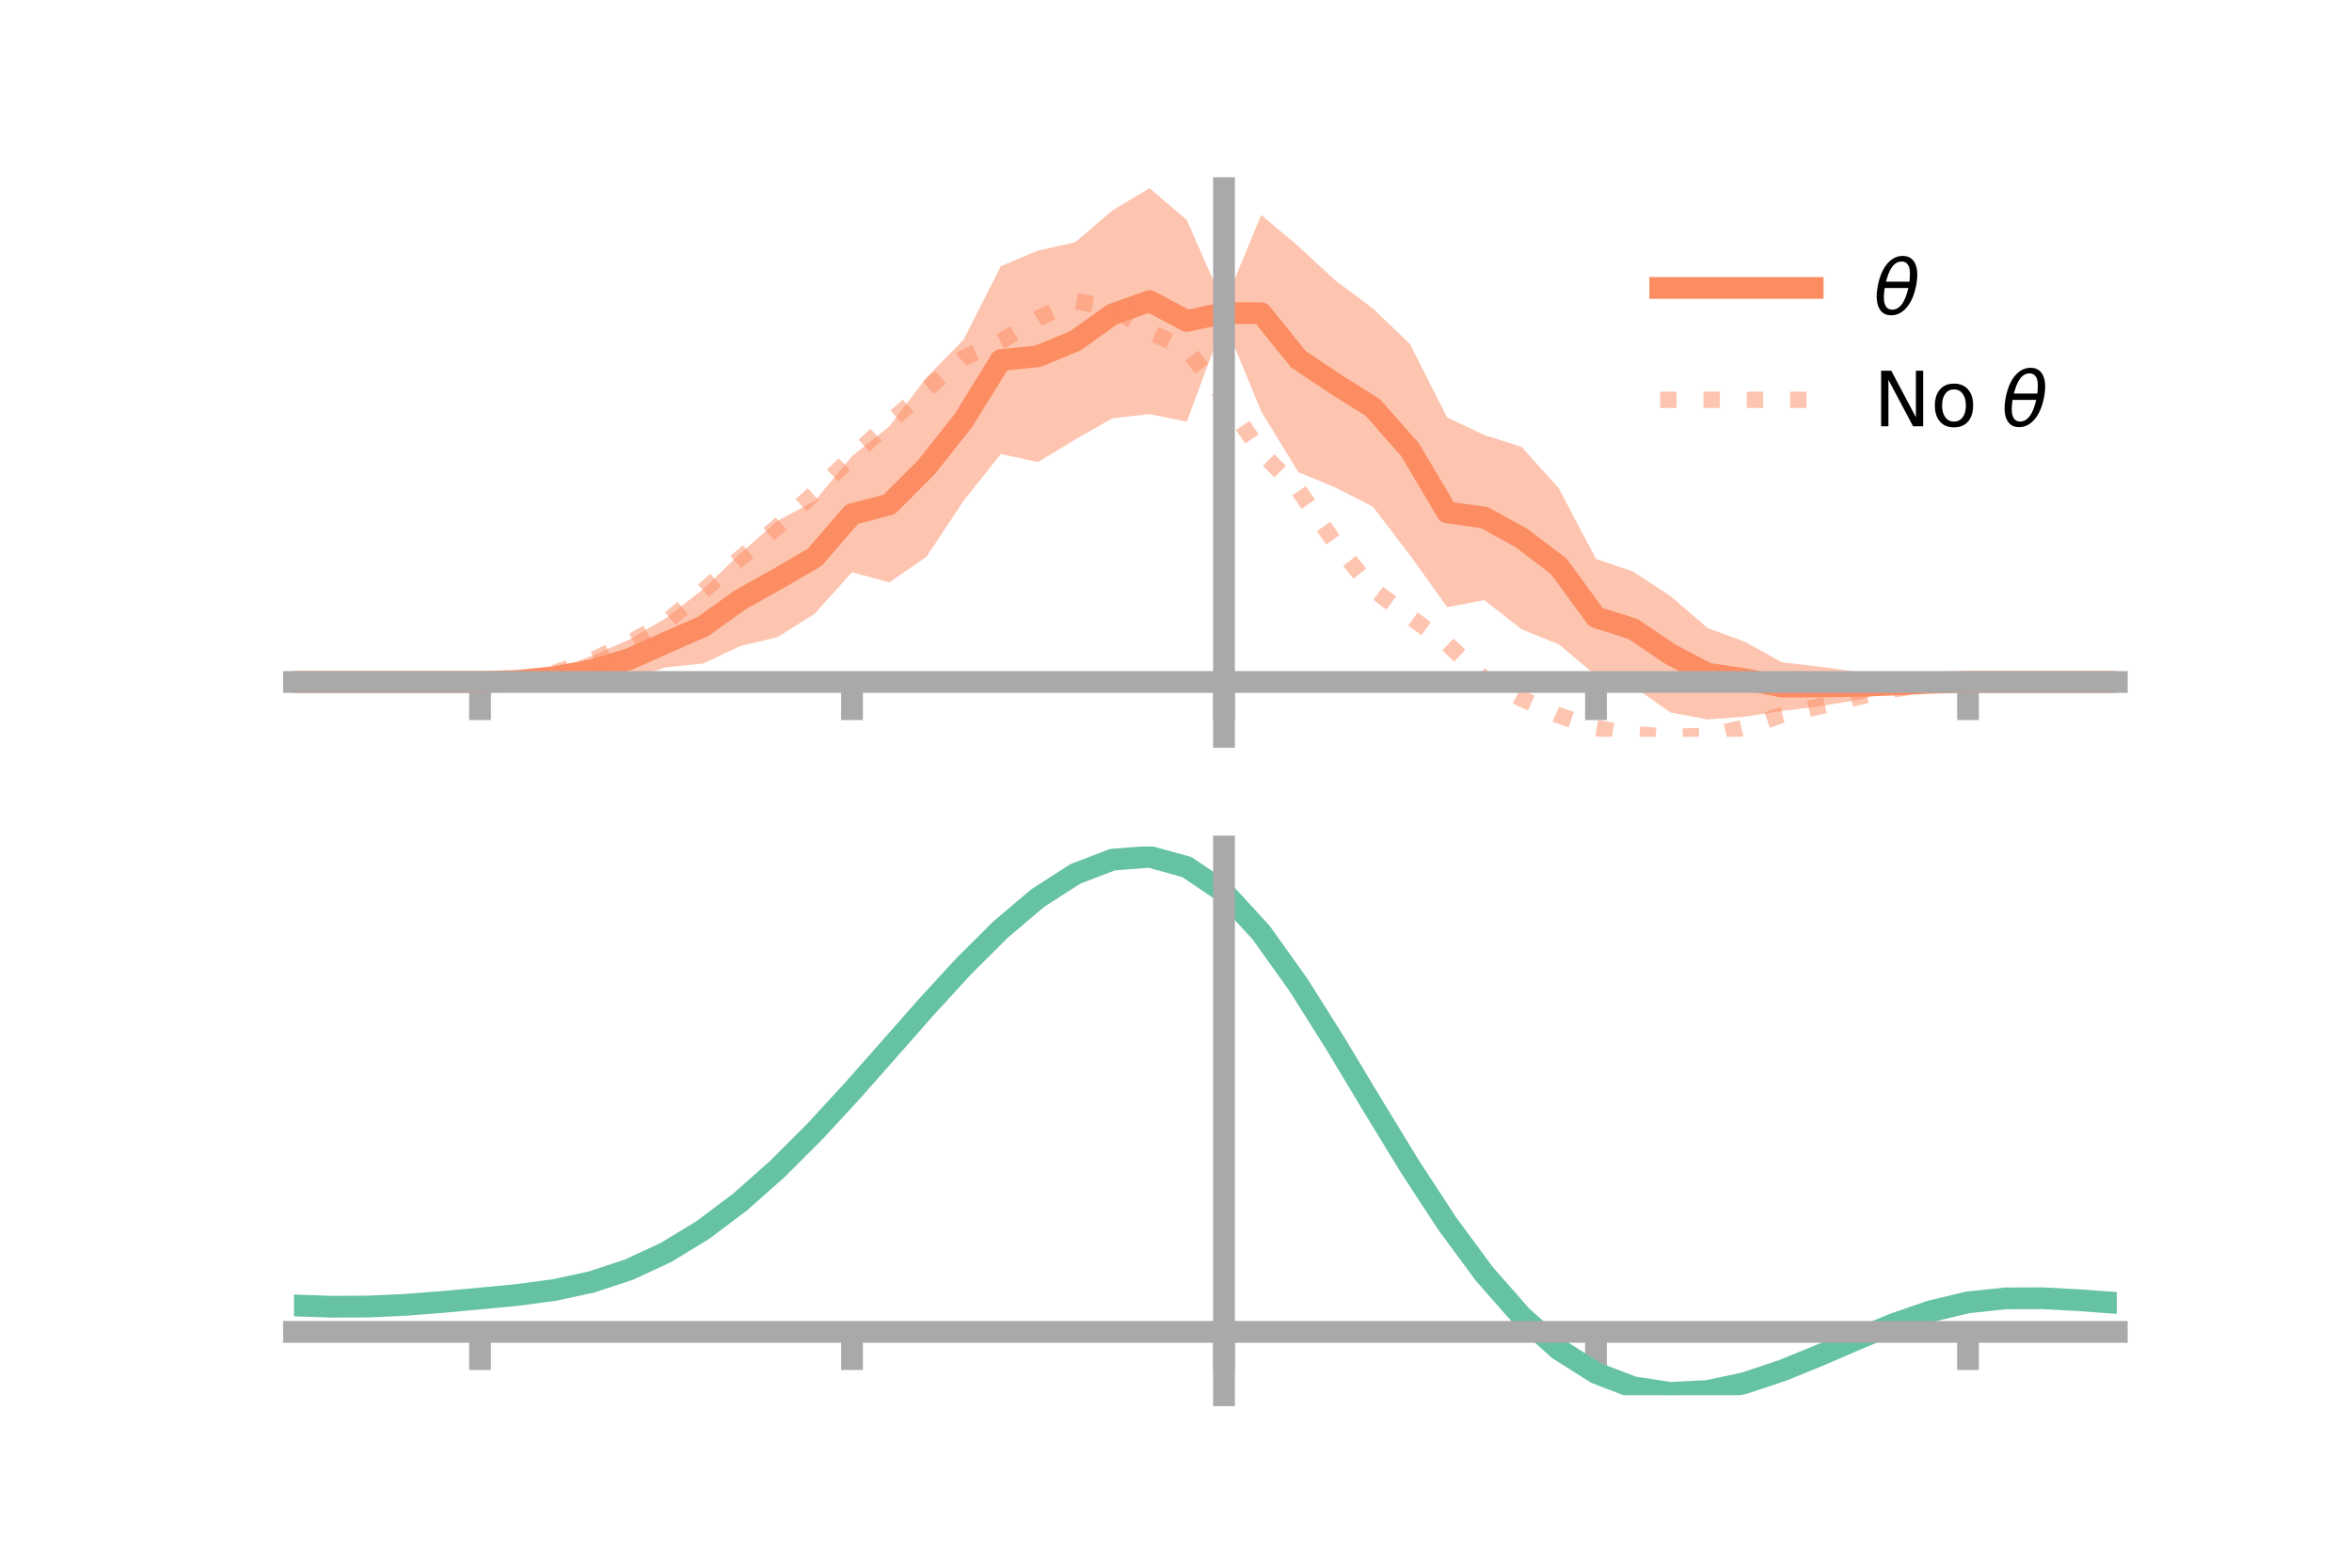 <?xml version="1.0" encoding="utf-8" standalone="no"?>
<!DOCTYPE svg PUBLIC "-//W3C//DTD SVG 1.1//EN"
  "http://www.w3.org/Graphics/SVG/1.1/DTD/svg11.dtd">
<!-- Created with matplotlib (https://matplotlib.org/) -->
<svg height="144pt" version="1.1" viewBox="0 0 216 144" width="216pt" xmlns="http://www.w3.org/2000/svg" xmlns:xlink="http://www.w3.org/1999/xlink">
 <defs>
  <style type="text/css">*{stroke-linecap:butt;stroke-linejoin:round;}</style>
 </defs>
 <g id="figure_1">
  <g id="patch_1">
   <path d="M 0 144 
L 216 144 
L 216 0 
L 0 0 
z
" style="fill:none;"/>
  </g>
  <g id="axes_1">
   <g id="patch_2">
    <path d="M 27 67.68 
L 194.4 67.68 
L 194.4 17.28 
L 27 17.28 
z
" style="fill:none;"/>
   </g>
   <g id="PolyCollection_1">
    <path clip-path="url(#p908ac6f477)" d="M 27 62.642 
L 27 62.642 
L 30.416 62.642 
L 33.833 62.642 
L 37.249 62.642 
L 40.665 62.642 
L 44.082 62.642 
L 47.498 62.342 
L 50.914 61.58 
L 54.331 60.247 
L 57.747 58.765 
L 61.163 56.771 
L 64.58 54.117 
L 67.996 50.83 
L 71.412 47.832 
L 74.829 46.004 
L 78.245 41.901 
L 81.661 39.173 
L 85.078 34.681 
L 88.494 31.196 
L 91.91 24.449 
L 95.327 23.009 
L 98.743 22.249 
L 102.159 19.33 
L 105.576 17.28 
L 108.992 20.21 
L 112.408 27.989 
L 115.824 19.745 
L 119.241 22.619 
L 122.657 25.782 
L 126.073 28.321 
L 129.49 31.602 
L 132.906 38.349 
L 136.322 39.959 
L 139.739 41.049 
L 143.155 44.852 
L 146.571 51.342 
L 149.988 52.504 
L 153.404 54.749 
L 156.82 57.688 
L 160.237 58.943 
L 163.653 60.831 
L 167.069 61.227 
L 170.486 61.696 
L 173.902 62.264 
L 177.318 62.506 
L 180.735 62.642 
L 184.151 62.642 
L 187.567 62.642 
L 190.984 62.642 
L 194.4 62.642 
L 194.4 62.642 
L 194.4 62.642 
L 190.984 62.642 
L 187.567 62.642 
L 184.151 62.642 
L 180.735 62.643 
L 177.318 62.916 
L 173.902 63.502 
L 170.486 64.318 
L 167.069 64.884 
L 163.653 65.302 
L 160.237 65.833 
L 156.82 66.081 
L 153.404 65.44 
L 149.988 63.064 
L 146.571 62.043 
L 143.155 59.187 
L 139.739 57.808 
L 136.322 55.129 
L 132.906 55.775 
L 129.49 51.004 
L 126.073 46.54 
L 122.657 44.789 
L 119.241 43.379 
L 115.824 37.786 
L 112.408 29.518 
L 108.992 38.743 
L 105.576 38.036 
L 102.159 38.419 
L 98.743 40.375 
L 95.327 42.441 
L 91.91 41.705 
L 88.494 46.007 
L 85.078 51.149 
L 81.661 53.501 
L 78.245 52.563 
L 74.829 56.365 
L 71.412 58.523 
L 67.996 59.341 
L 64.58 60.943 
L 61.163 61.295 
L 57.747 62.359 
L 54.331 62.89 
L 50.914 62.813 
L 47.498 62.754 
L 44.082 62.642 
L 40.665 62.642 
L 37.249 62.642 
L 33.833 62.642 
L 30.416 62.642 
L 27 62.642 
z
" style="fill:#fc8d62;fill-opacity:0.5;"/>
   </g>
   <g id="matplotlib.axis_1">
    <g id="xtick_1">
     <g id="line2d_1">
      <defs>
       <path d="M 0 0 
L 0 3.5 
" id="mde9c01d02e" style="stroke:#a9a9a9;stroke-width:2;"/>
      </defs>
      <g>
       <use style="fill:#a9a9a9;stroke:#a9a9a9;stroke-width:2;" x="44.082" xlink:href="#mde9c01d02e" y="62.642"/>
      </g>
     </g>
    </g>
    <g id="xtick_2">
     <g id="line2d_2">
      <g>
       <use style="fill:#a9a9a9;stroke:#a9a9a9;stroke-width:2;" x="78.245" xlink:href="#mde9c01d02e" y="62.642"/>
      </g>
     </g>
    </g>
    <g id="xtick_3">
     <g id="line2d_3">
      <g>
       <use style="fill:#a9a9a9;stroke:#a9a9a9;stroke-width:2;" x="112.408" xlink:href="#mde9c01d02e" y="62.642"/>
      </g>
     </g>
    </g>
    <g id="xtick_4">
     <g id="line2d_4">
      <g>
       <use style="fill:#a9a9a9;stroke:#a9a9a9;stroke-width:2;" x="146.571" xlink:href="#mde9c01d02e" y="62.642"/>
      </g>
     </g>
    </g>
    <g id="xtick_5">
     <g id="line2d_5">
      <g>
       <use style="fill:#a9a9a9;stroke:#a9a9a9;stroke-width:2;" x="180.735" xlink:href="#mde9c01d02e" y="62.642"/>
      </g>
     </g>
    </g>
   </g>
   <g id="matplotlib.axis_2"/>
   <g id="line2d_6">
    <path clip-path="url(#p908ac6f477)" d="M 27 62.642 
L 30.416 62.642 
L 33.833 62.642 
L 37.249 62.642 
L 40.665 62.642 
L 44.082 62.642 
L 47.498 62.548 
L 50.914 62.196 
L 54.331 61.568 
L 57.747 60.562 
L 61.163 59.033 
L 64.58 57.53 
L 67.996 55.086 
L 71.412 53.178 
L 74.829 51.185 
L 78.245 47.232 
L 81.661 46.337 
L 85.078 42.915 
L 88.494 38.602 
L 91.91 33.077 
L 95.327 32.725 
L 98.743 31.312 
L 102.159 28.874 
L 105.576 27.658 
L 108.992 29.476 
L 112.408 28.754 
L 115.824 28.766 
L 119.241 32.999 
L 122.657 35.286 
L 126.073 37.43 
L 129.49 41.303 
L 132.906 47.062 
L 136.322 47.544 
L 139.739 49.428 
L 143.155 52.019 
L 146.571 56.693 
L 149.988 57.784 
L 153.404 60.095 
L 156.82 61.885 
L 160.237 62.388 
L 163.653 63.067 
L 167.069 63.056 
L 170.486 63.007 
L 173.902 62.883 
L 177.318 62.711 
L 180.735 62.642 
L 184.151 62.642 
L 187.567 62.642 
L 190.984 62.642 
L 194.4 62.642 
" style="fill:none;stroke:#fc8d62;stroke-linecap:square;stroke-width:2;"/>
   </g>
   <g id="line2d_7">
    <path clip-path="url(#p908ac6f477)" d="M 27 62.642 
L 30.416 62.642 
L 33.833 62.642 
L 37.249 62.642 
L 40.665 62.642 
L 44.082 62.637 
L 47.498 62.416 
L 50.914 61.798 
L 54.331 60.657 
L 57.747 59.083 
L 61.163 57.137 
L 64.58 54.276 
L 67.996 51.261 
L 71.412 48.372 
L 74.829 45.257 
L 78.245 41.959 
L 81.661 38.819 
L 85.078 35.776 
L 88.494 32.872 
L 91.91 31.354 
L 95.327 29.25 
L 98.743 27.658 
L 102.159 28.273 
L 105.576 30.477 
L 108.992 32.08 
L 112.408 36.542 
L 115.824 41.578 
L 119.241 44.992 
L 122.657 49.96 
L 126.073 54.134 
L 129.49 56.678 
L 132.906 59.141 
L 136.322 62.343 
L 139.739 64.182 
L 143.155 65.718 
L 146.571 66.872 
L 149.988 67.433 
L 153.404 67.68 
L 156.82 67.595 
L 160.237 66.835 
L 163.653 65.67 
L 167.069 64.895 
L 170.486 64.068 
L 173.902 63.312 
L 177.318 62.844 
L 180.735 62.647 
L 184.151 62.642 
L 187.567 62.642 
L 190.984 62.642 
L 194.4 62.642 
" style="fill:none;stroke:#fc8d62;stroke-dasharray:1.5,2.475;stroke-dashoffset:0;stroke-opacity:0.5;stroke-width:1.5;"/>
   </g>
   <g id="patch_3">
    <path d="M 112.408 67.68 
L 112.408 17.28 
" style="fill:none;stroke:#a9a9a9;stroke-linecap:square;stroke-linejoin:miter;stroke-width:2;"/>
   </g>
   <g id="patch_4">
    <path d="M 194.4 67.68 
L 194.4 17.28 
" style="fill:none;"/>
   </g>
   <g id="patch_5">
    <path d="M 27 62.642 
L 194.4 62.642 
" style="fill:none;stroke:#a9a9a9;stroke-linecap:square;stroke-linejoin:miter;stroke-width:2;"/>
   </g>
   <g id="patch_6">
    <path d="M 27 17.28 
L 194.4 17.28 
" style="fill:none;"/>
   </g>
   <g id="legend_1">
    <g id="line2d_8">
     <path d="M 152.47 26.449 
L 166.47 26.449 
" style="fill:none;stroke:#fc8d62;stroke-linecap:square;stroke-width:2;"/>
    </g>
    <g id="line2d_9"/>
    <g id="text_1">
     <!-- $\theta$ -->
     <g transform="translate(172.07 28.899)scale(0.07 -0.07)">
      <defs>
       <path d="M 45.516 34.672 
L 14.453 34.672 
Q 12.359 20.062 14.5 13.875 
Q 17.188 6.25 24.469 6.25 
Q 31.781 6.25 37.359 13.922 
Q 42.234 20.656 45.516 34.672 
z
M 47.016 42.969 
Q 48.344 56.844 46.625 61.719 
Q 43.953 69.438 36.766 69.438 
Q 29.297 69.438 23.828 61.812 
Q 19.531 55.672 16.156 42.969 
z
M 38.188 76.766 
Q 49.906 76.766 54.594 66.406 
Q 59.281 56.109 55.719 37.844 
Q 52.203 19.625 43.453 9.281 
Q 34.766 -1.125 23.047 -1.125 
Q 11.281 -1.125 6.641 9.281 
Q 2 19.625 5.516 37.844 
Q 9.078 56.109 17.719 66.406 
Q 26.422 76.766 38.188 76.766 
z
" id="DejaVuSans-Oblique-952"/>
      </defs>
      <use transform="translate(0 0.234)" xlink:href="#DejaVuSans-Oblique-952"/>
     </g>
    </g>
    <g id="line2d_10">
     <path d="M 152.47 36.724 
L 166.47 36.724 
" style="fill:none;stroke:#fc8d62;stroke-dasharray:1.5,2.475;stroke-dashoffset:0;stroke-opacity:0.5;stroke-width:1.5;"/>
    </g>
    <g id="line2d_11"/>
    <g id="text_2">
     <!-- No $\theta$ -->
     <g transform="translate(172.07 39.174)scale(0.07 -0.07)">
      <defs>
       <path d="M 9.812 72.906 
L 23.094 72.906 
L 55.422 11.922 
L 55.422 72.906 
L 64.984 72.906 
L 64.984 0 
L 51.703 0 
L 19.391 60.984 
L 19.391 0 
L 9.812 0 
z
" id="DejaVuSans-78"/>
       <path d="M 30.609 48.391 
Q 23.391 48.391 19.188 42.75 
Q 14.984 37.109 14.984 27.297 
Q 14.984 17.484 19.156 11.844 
Q 23.344 6.203 30.609 6.203 
Q 37.797 6.203 41.984 11.859 
Q 46.188 17.531 46.188 27.297 
Q 46.188 37.016 41.984 42.703 
Q 37.797 48.391 30.609 48.391 
z
M 30.609 56 
Q 42.328 56 49.016 48.375 
Q 55.719 40.766 55.719 27.297 
Q 55.719 13.875 49.016 6.219 
Q 42.328 -1.422 30.609 -1.422 
Q 18.844 -1.422 12.172 6.219 
Q 5.516 13.875 5.516 27.297 
Q 5.516 40.766 12.172 48.375 
Q 18.844 56 30.609 56 
z
" id="DejaVuSans-111"/>
       <path id="DejaVuSans-32"/>
      </defs>
      <use transform="translate(0 0.234)" xlink:href="#DejaVuSans-78"/>
      <use transform="translate(74.805 0.234)" xlink:href="#DejaVuSans-111"/>
      <use transform="translate(135.986 0.234)" xlink:href="#DejaVuSans-32"/>
      <use transform="translate(167.773 0.234)" xlink:href="#DejaVuSans-Oblique-952"/>
     </g>
    </g>
   </g>
  </g>
  <g id="axes_2">
   <g id="patch_7">
    <path d="M 27 128.16 
L 194.4 128.16 
L 194.4 77.76 
L 27 77.76 
z
" style="fill:none;"/>
   </g>
   <g id="PolyCollection_2">
    <path clip-path="url(#pa05de85ad8)" d="M 27 119.952 
L 27 119.864 
L 30.416 119.992 
L 33.833 119.973 
L 37.249 119.807 
L 40.665 119.528 
L 44.082 119.203 
L 47.498 118.869 
L 50.914 118.401 
L 54.331 117.652 
L 57.747 116.51 
L 61.163 114.897 
L 64.58 112.776 
L 67.996 110.146 
L 71.412 107.046 
L 74.829 103.549 
L 78.245 99.758 
L 81.661 95.803 
L 85.078 91.837 
L 88.494 88.028 
L 91.91 84.556 
L 95.327 81.609 
L 98.743 79.372 
L 102.159 78.031 
L 105.576 77.76 
L 108.992 78.723 
L 112.408 81.064 
L 115.824 84.845 
L 119.241 89.7 
L 122.657 95.208 
L 126.073 100.977 
L 129.49 106.661 
L 132.906 111.969 
L 136.322 116.675 
L 139.739 120.617 
L 143.155 123.699 
L 146.571 125.887 
L 149.988 127.205 
L 153.404 127.727 
L 156.82 127.561 
L 160.237 126.842 
L 163.653 125.72 
L 167.069 124.353 
L 170.486 122.9 
L 173.902 121.516 
L 177.318 120.349 
L 180.735 119.541 
L 184.151 119.183 
L 187.567 119.174 
L 190.984 119.366 
L 194.4 119.63 
L 194.4 119.742 
L 194.4 119.742 
L 190.984 119.501 
L 187.567 119.327 
L 184.151 119.349 
L 180.735 119.714 
L 177.318 120.535 
L 173.902 121.731 
L 170.486 123.159 
L 167.069 124.663 
L 163.653 126.077 
L 160.237 127.236 
L 156.82 127.98 
L 153.404 128.16 
L 149.988 127.648 
L 146.571 126.349 
L 143.155 124.206 
L 139.739 121.203 
L 136.322 117.376 
L 132.906 112.815 
L 129.49 107.671 
L 126.073 102.162 
L 122.657 96.564 
L 119.241 91.216 
L 115.824 86.501 
L 112.408 82.83 
L 108.992 80.563 
L 105.576 79.634 
L 102.159 79.898 
L 98.743 81.191 
L 95.327 83.342 
L 91.91 86.171 
L 88.494 89.498 
L 85.078 93.142 
L 81.661 96.932 
L 78.245 100.707 
L 74.829 104.325 
L 71.412 107.663 
L 67.996 110.627 
L 64.58 113.147 
L 61.163 115.19 
L 57.747 116.75 
L 54.331 117.86 
L 50.914 118.586 
L 47.498 119.036 
L 44.082 119.349 
L 40.665 119.651 
L 37.249 119.903 
L 33.833 120.05 
L 30.416 120.065 
L 27 119.952 
z
" style="fill:#66c2a5;fill-opacity:0.5;"/>
   </g>
   <g id="matplotlib.axis_3">
    <g id="xtick_6">
     <g id="line2d_12">
      <g>
       <use style="fill:#a9a9a9;stroke:#a9a9a9;stroke-width:2;" x="44.082" xlink:href="#mde9c01d02e" y="122.338"/>
      </g>
     </g>
    </g>
    <g id="xtick_7">
     <g id="line2d_13">
      <g>
       <use style="fill:#a9a9a9;stroke:#a9a9a9;stroke-width:2;" x="78.245" xlink:href="#mde9c01d02e" y="122.338"/>
      </g>
     </g>
    </g>
    <g id="xtick_8">
     <g id="line2d_14">
      <g>
       <use style="fill:#a9a9a9;stroke:#a9a9a9;stroke-width:2;" x="112.408" xlink:href="#mde9c01d02e" y="122.338"/>
      </g>
     </g>
    </g>
    <g id="xtick_9">
     <g id="line2d_15">
      <g>
       <use style="fill:#a9a9a9;stroke:#a9a9a9;stroke-width:2;" x="146.571" xlink:href="#mde9c01d02e" y="122.338"/>
      </g>
     </g>
    </g>
    <g id="xtick_10">
     <g id="line2d_16">
      <g>
       <use style="fill:#a9a9a9;stroke:#a9a9a9;stroke-width:2;" x="180.735" xlink:href="#mde9c01d02e" y="122.338"/>
      </g>
     </g>
    </g>
   </g>
   <g id="matplotlib.axis_4"/>
   <g id="line2d_17">
    <path clip-path="url(#pa05de85ad8)" d="M 27 119.908 
L 30.416 120.029 
L 33.833 120.012 
L 37.249 119.855 
L 40.665 119.59 
L 44.082 119.276 
L 47.498 118.952 
L 50.914 118.494 
L 54.331 117.756 
L 57.747 116.63 
L 61.163 115.044 
L 64.58 112.962 
L 67.996 110.386 
L 71.412 107.355 
L 74.829 103.937 
L 78.245 100.233 
L 81.661 96.368 
L 85.078 92.49 
L 88.494 88.763 
L 91.91 85.364 
L 95.327 82.475 
L 98.743 80.282 
L 102.159 78.964 
L 105.576 78.697 
L 108.992 79.643 
L 112.408 81.947 
L 115.824 85.673 
L 119.241 90.458 
L 122.657 95.886 
L 126.073 101.57 
L 129.49 107.166 
L 132.906 112.392 
L 136.322 117.025 
L 139.739 120.91 
L 143.155 123.952 
L 146.571 126.118 
L 149.988 127.427 
L 153.404 127.944 
L 156.82 127.771 
L 160.237 127.039 
L 163.653 125.898 
L 167.069 124.508 
L 170.486 123.03 
L 173.902 121.624 
L 177.318 120.442 
L 180.735 119.628 
L 184.151 119.266 
L 187.567 119.25 
L 190.984 119.433 
L 194.4 119.686 
" style="fill:none;stroke:#66c2a5;stroke-linecap:square;stroke-width:2;"/>
   </g>
   <g id="patch_8">
    <path d="M 112.408 128.16 
L 112.408 77.76 
" style="fill:none;stroke:#a9a9a9;stroke-linecap:square;stroke-linejoin:miter;stroke-width:2;"/>
   </g>
   <g id="patch_9">
    <path d="M 194.4 128.16 
L 194.4 77.76 
" style="fill:none;"/>
   </g>
   <g id="patch_10">
    <path d="M 27 122.338 
L 194.4 122.338 
" style="fill:none;stroke:#a9a9a9;stroke-linecap:square;stroke-linejoin:miter;stroke-width:2;"/>
   </g>
   <g id="patch_11">
    <path d="M 27 77.76 
L 194.4 77.76 
" style="fill:none;"/>
   </g>
  </g>
 </g>
 <defs>
  <clipPath id="p908ac6f477">
   <rect height="50.4" width="167.4" x="27" y="17.28"/>
  </clipPath>
  <clipPath id="pa05de85ad8">
   <rect height="50.4" width="167.4" x="27" y="77.76"/>
  </clipPath>
 </defs>
</svg>
